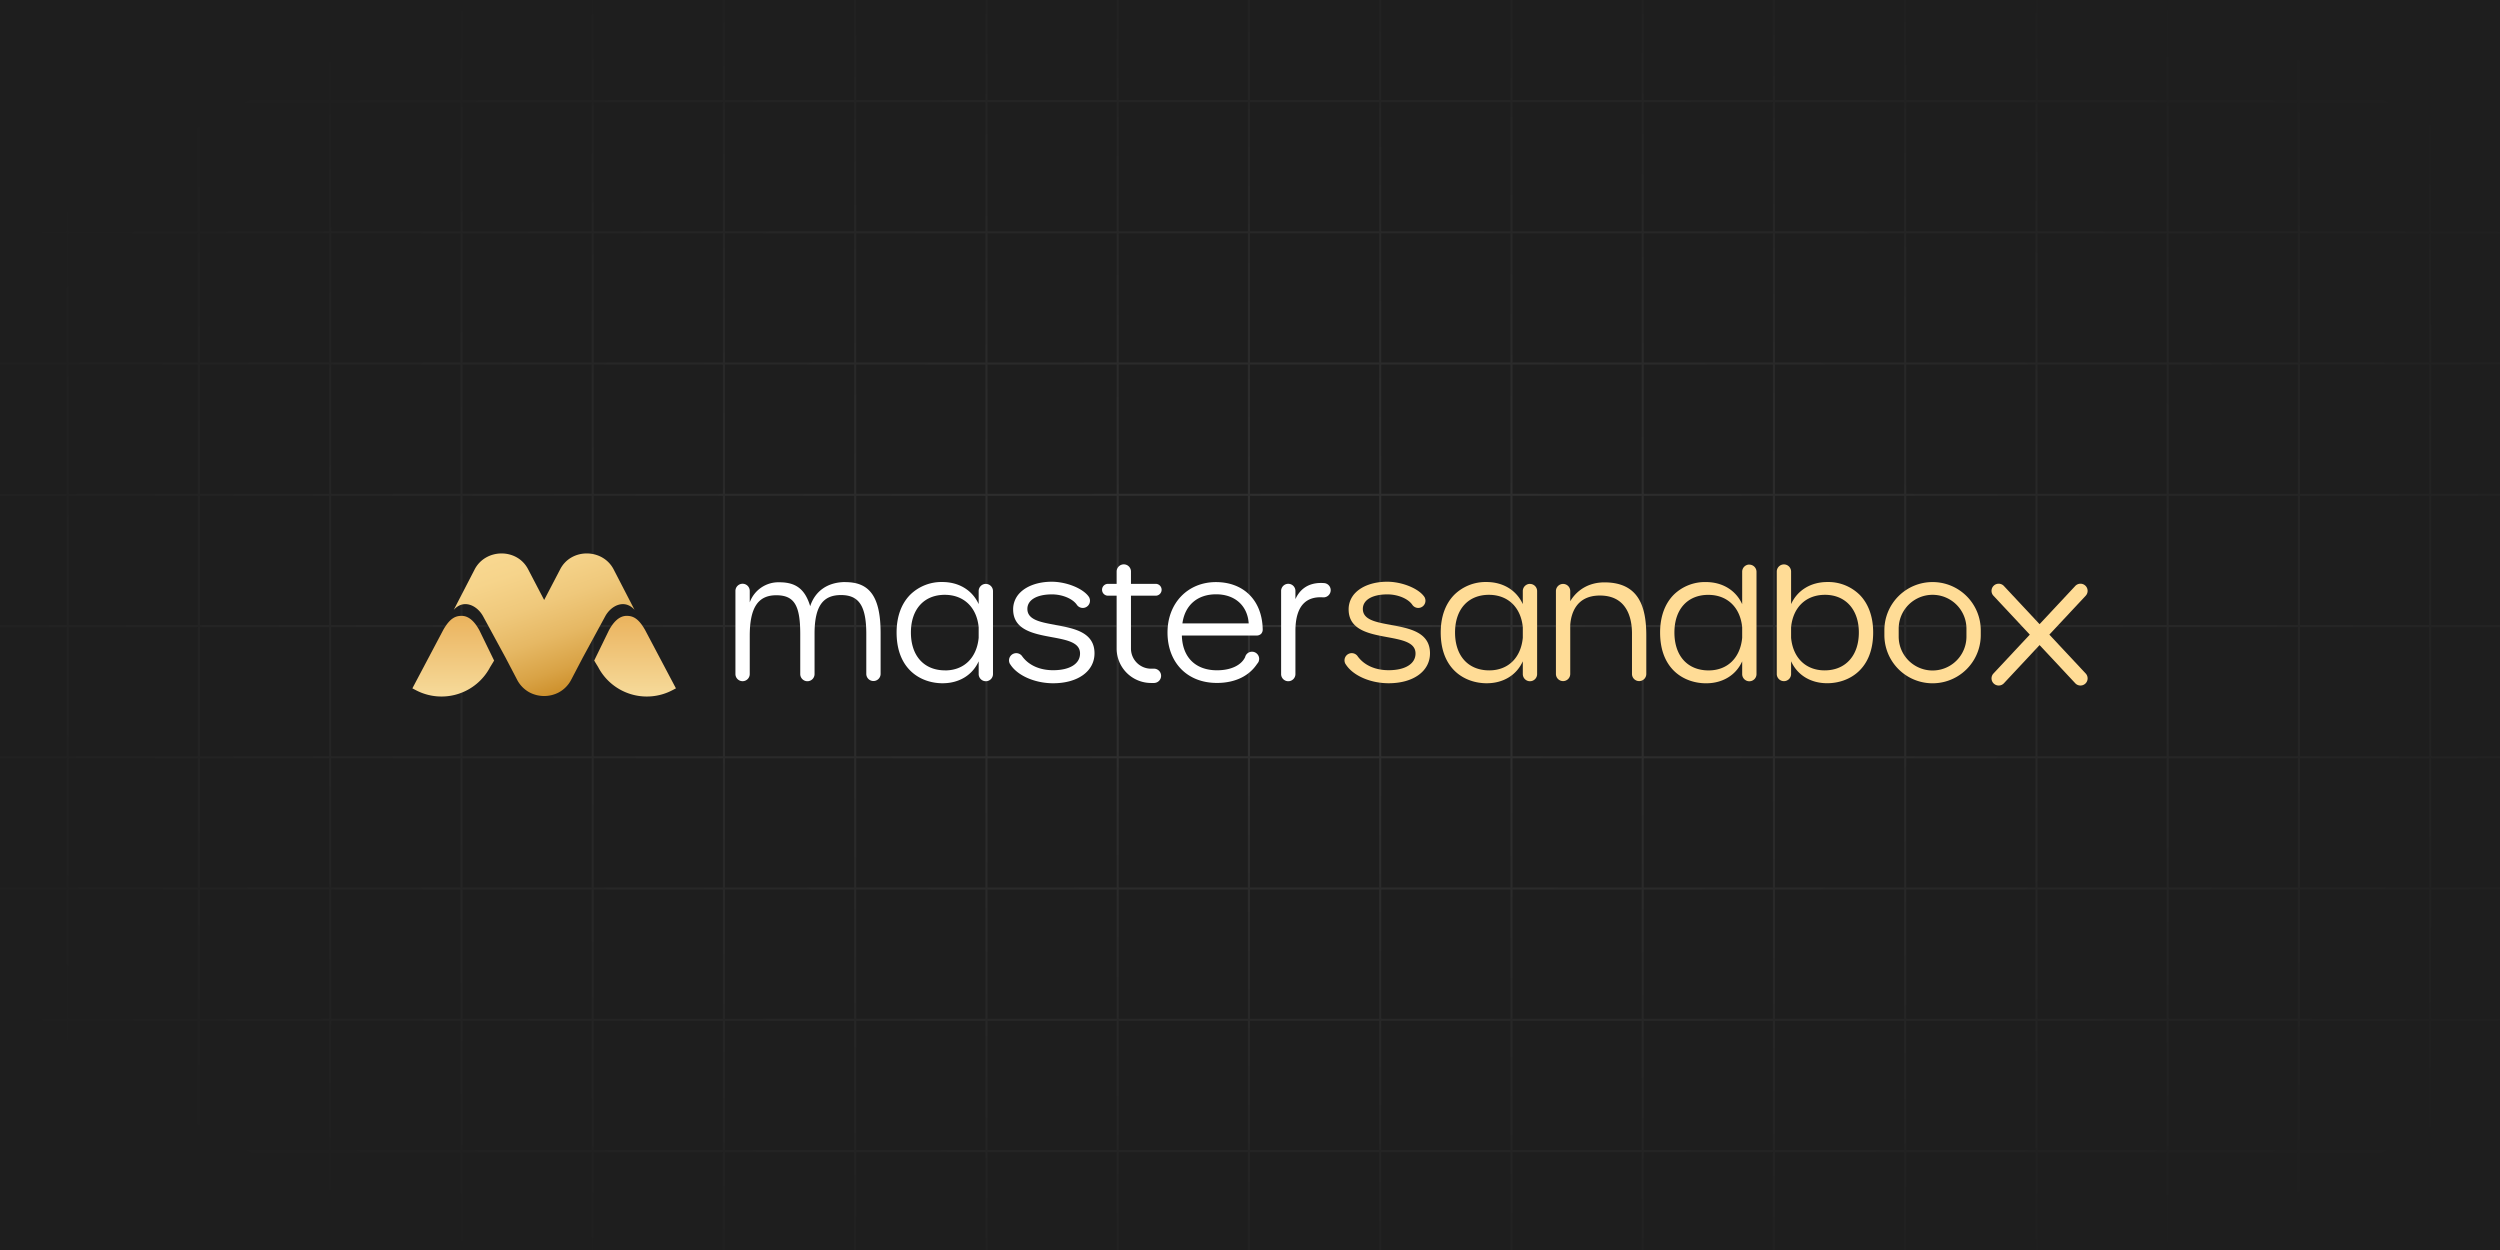 <svg xmlns="http://www.w3.org/2000/svg" xmlns:xlink="http://www.w3.org/1999/xlink" width="1200" height="600" viewBox="0 0 1200 600"><rect x="0" y="0" width="1200" height="600" fill="#808080" stroke="none"/><defs><radialGradient id="a" cx="0.5" cy="0.5" r="0.422" gradientUnits="objectBoundingBox"><stop offset="0" stop-color="#323232"/><stop offset="1" stop-color="#1e1e1e"/></radialGradient><linearGradient id="b" x1="0.5" y1="-1.054" x2="0.5" y2="1.002" gradientUnits="objectBoundingBox"><stop offset="0" stop-color="#c8861c"/><stop offset="0.323" stop-color="#e6a345"/><stop offset="1" stop-color="#f6db9b"/></linearGradient><linearGradient id="c" x1="21.397" y1="-1.054" x2="21.397" y2="1.002" gradientUnits="objectBoundingBox"><stop offset="0" stop-color="#c78a28"/><stop offset="0.323" stop-color="#e6a345"/><stop offset="1" stop-color="#f6db9b"/></linearGradient><linearGradient id="d" x1="0.156" y1="-0.44" x2="0.754" y2="1.009" gradientUnits="objectBoundingBox"><stop offset="0" stop-color="#fcdd98"/><stop offset="0.232" stop-color="#fada94"/><stop offset="0.407" stop-color="#f6d48b"/><stop offset="0.564" stop-color="#efc87b"/><stop offset="0.709" stop-color="#e6b864"/><stop offset="0.847" stop-color="#d9a346"/><stop offset="0.975" stop-color="#c98922"/><stop offset="1" stop-color="#e6a345"/></linearGradient><clipPath id="f"><rect width="1200" height="600"/></clipPath></defs><g id="e" clip-path="url(#f)"><rect width="1200" height="600" fill="#1e1e1e"/><path d="M1575,883H0V0H1639V883Zm1-1h62V820h-62Zm-63,0h62V820h-62Zm-63,0h62V820h-62Zm-63,0h62V820h-62Zm-63,0h62V820h-62Zm-63,0h62V820h-62Zm-63,0h62V820h-62Zm-63,0h62V820h-62Zm-63,0h62V820h-62Zm-63,0h62V820h-62Zm-63,0h62V820H946Zm-63,0h62V820H883Zm-63,0h62V820H820Zm-63,0h62V820H757Zm-63,0h62V820H694Zm-63,0h62V820H631Zm-63,0h62V820H568Zm-63,0h62V820H505Zm-63,0h62V820H442Zm-63,0h62V820H379Zm-63,0h62V820H316Zm-63,0h62V820H253Zm-63,0h62V820H190Zm-63,0h62V820H127Zm-63,0h62V820H64ZM1,882H63V820H1Zm1575-63h62V757h-62Zm-63,0h62V757h-62Zm-63,0h62V757h-62Zm-63,0h62V757h-62Zm-63,0h62V757h-62Zm-63,0h62V757h-62Zm-63,0h62V757h-62Zm-63,0h62V757h-62Zm-63,0h62V757h-62Zm-63,0h62V757h-62Zm-63,0h62V757H946Zm-63,0h62V757H883Zm-63,0h62V757H820Zm-63,0h62V757H757Zm-63,0h62V757H694Zm-63,0h62V757H631Zm-63,0h62V757H568Zm-63,0h62V757H505Zm-63,0h62V757H442Zm-63,0h62V757H379Zm-63,0h62V757H316Zm-63,0h62V757H253Zm-63,0h62V757H190Zm-63,0h62V757H127Zm-63,0h62V757H64ZM1,819H63V757H1Zm1575-63h62V694h-62Zm-63,0h62V694h-62Zm-63,0h62V694h-62Zm-63,0h62V694h-62Zm-63,0h62V694h-62Zm-63,0h62V694h-62Zm-63,0h62V694h-62Zm-63,0h62V694h-62Zm-63,0h62V694h-62Zm-63,0h62V694h-62Zm-63,0h62V694H946Zm-63,0h62V694H883Zm-63,0h62V694H820Zm-63,0h62V694H757Zm-63,0h62V694H694Zm-63,0h62V694H631Zm-63,0h62V694H568Zm-63,0h62V694H505Zm-63,0h62V694H442Zm-63,0h62V694H379Zm-63,0h62V694H316Zm-63,0h62V694H253Zm-63,0h62V694H190Zm-63,0h62V694H127Zm-63,0h62V694H64ZM1,756H63V694H1Zm1575-63h62V631h-62Zm-63,0h62V631h-62Zm-63,0h62V631h-62Zm-63,0h62V631h-62Zm-63,0h62V631h-62Zm-63,0h62V631h-62Zm-63,0h62V631h-62Zm-63,0h62V631h-62Zm-63,0h62V631h-62Zm-63,0h62V631h-62Zm-63,0h62V631H946Zm-63,0h62V631H883Zm-63,0h62V631H820Zm-63,0h62V631H757Zm-63,0h62V631H694Zm-63,0h62V631H631Zm-63,0h62V631H568Zm-63,0h62V631H505Zm-63,0h62V631H442Zm-63,0h62V631H379Zm-63,0h62V631H316Zm-63,0h62V631H253Zm-63,0h62V631H190Zm-63,0h62V631H127Zm-63,0h62V631H64ZM1,693H63V631H1Zm1575-63h62V568h-62Zm-63,0h62V568h-62Zm-63,0h62V568h-62Zm-63,0h62V568h-62Zm-63,0h62V568h-62Zm-63,0h62V568h-62Zm-63,0h62V568h-62Zm-63,0h62V568h-62Zm-63,0h62V568h-62Zm-63,0h62V568h-62Zm-63,0h62V568H946Zm-63,0h62V568H883Zm-63,0h62V568H820Zm-63,0h62V568H757Zm-63,0h62V568H694Zm-63,0h62V568H631Zm-63,0h62V568H568Zm-63,0h62V568H505Zm-63,0h62V568H442Zm-63,0h62V568H379Zm-63,0h62V568H316Zm-63,0h62V568H253Zm-63,0h62V568H190Zm-63,0h62V568H127Zm-63,0h62V568H64ZM1,630H63V568H1Zm1575-63h62V505h-62Zm-63,0h62V505h-62Zm-63,0h62V505h-62Zm-63,0h62V505h-62Zm-63,0h62V505h-62Zm-63,0h62V505h-62Zm-63,0h62V505h-62Zm-63,0h62V505h-62Zm-63,0h62V505h-62Zm-63,0h62V505h-62Zm-63,0h62V505H946Zm-63,0h62V505H883Zm-63,0h62V505H820Zm-63,0h62V505H757Zm-63,0h62V505H694Zm-63,0h62V505H631Zm-63,0h62V505H568Zm-63,0h62V505H505Zm-63,0h62V505H442Zm-63,0h62V505H379Zm-63,0h62V505H316Zm-63,0h62V505H253Zm-63,0h62V505H190Zm-63,0h62V505H127Zm-63,0h62V505H64ZM1,567H63V505H1Zm1575-63h62V442h-62Zm-63,0h62V442h-62Zm-63,0h62V442h-62Zm-63,0h62V442h-62Zm-63,0h62V442h-62Zm-63,0h62V442h-62Zm-63,0h62V442h-62Zm-63,0h62V442h-62Zm-63,0h62V442h-62Zm-63,0h62V442h-62Zm-63,0h62V442H946Zm-63,0h62V442H883Zm-63,0h62V442H820Zm-63,0h62V442H757Zm-63,0h62V442H694Zm-63,0h62V442H631Zm-63,0h62V442H568Zm-63,0h62V442H505Zm-63,0h62V442H442Zm-63,0h62V442H379Zm-63,0h62V442H316Zm-63,0h62V442H253Zm-63,0h62V442H190Zm-63,0h62V442H127Zm-63,0h62V442H64ZM1,504H63V442H1Zm1575-63h62V379h-62Zm-63,0h62V379h-62Zm-63,0h62V379h-62Zm-63,0h62V379h-62Zm-63,0h62V379h-62Zm-63,0h62V379h-62Zm-63,0h62V379h-62Zm-63,0h62V379h-62Zm-63,0h62V379h-62Zm-63,0h62V379h-62Zm-63,0h62V379H946Zm-63,0h62V379H883Zm-63,0h62V379H820Zm-63,0h62V379H757Zm-63,0h62V379H694Zm-63,0h62V379H631Zm-63,0h62V379H568Zm-63,0h62V379H505Zm-63,0h62V379H442Zm-63,0h62V379H379Zm-63,0h62V379H316Zm-63,0h62V379H253Zm-63,0h62V379H190Zm-63,0h62V379H127Zm-63,0h62V379H64ZM1,441H63V379H1Zm1575-63h62V316h-62Zm-63,0h62V316h-62Zm-63,0h62V316h-62Zm-63,0h62V316h-62Zm-63,0h62V316h-62Zm-63,0h62V316h-62Zm-63,0h62V316h-62Zm-63,0h62V316h-62Zm-63,0h62V316h-62Zm-63,0h62V316h-62Zm-63,0h62V316H946Zm-63,0h62V316H883Zm-63,0h62V316H820Zm-63,0h62V316H757Zm-63,0h62V316H694Zm-63,0h62V316H631Zm-63,0h62V316H568Zm-63,0h62V316H505Zm-63,0h62V316H442Zm-63,0h62V316H379Zm-63,0h62V316H316Zm-63,0h62V316H253Zm-63,0h62V316H190Zm-63,0h62V316H127Zm-63,0h62V316H64ZM1,378H63V316H1Zm1575-63h62V253h-62Zm-63,0h62V253h-62Zm-63,0h62V253h-62Zm-63,0h62V253h-62Zm-63,0h62V253h-62Zm-63,0h62V253h-62Zm-63,0h62V253h-62Zm-63,0h62V253h-62Zm-63,0h62V253h-62Zm-63,0h62V253h-62Zm-63,0h62V253H946Zm-63,0h62V253H883Zm-63,0h62V253H820Zm-63,0h62V253H757Zm-63,0h62V253H694Zm-63,0h62V253H631Zm-63,0h62V253H568Zm-63,0h62V253H505Zm-63,0h62V253H442Zm-63,0h62V253H379Zm-63,0h62V253H316Zm-63,0h62V253H253Zm-63,0h62V253H190Zm-63,0h62V253H127Zm-63,0h62V253H64ZM1,315H63V253H1Zm1575-63h62V190h-62Zm-63,0h62V190h-62Zm-63,0h62V190h-62Zm-63,0h62V190h-62Zm-63,0h62V190h-62Zm-63,0h62V190h-62Zm-63,0h62V190h-62Zm-63,0h62V190h-62Zm-63,0h62V190h-62Zm-63,0h62V190h-62Zm-63,0h62V190H946Zm-63,0h62V190H883Zm-63,0h62V190H820Zm-63,0h62V190H757Zm-63,0h62V190H694Zm-63,0h62V190H631Zm-63,0h62V190H568Zm-63,0h62V190H505Zm-63,0h62V190H442Zm-63,0h62V190H379Zm-63,0h62V190H316Zm-63,0h62V190H253Zm-63,0h62V190H190Zm-63,0h62V190H127Zm-63,0h62V190H64ZM1,252H63V190H1Zm1575-63h62V127h-62Zm-63,0h62V127h-62Zm-63,0h62V127h-62Zm-63,0h62V127h-62Zm-63,0h62V127h-62Zm-63,0h62V127h-62Zm-63,0h62V127h-62Zm-63,0h62V127h-62Zm-63,0h62V127h-62Zm-63,0h62V127h-62Zm-63,0h62V127H946Zm-63,0h62V127H883Zm-63,0h62V127H820Zm-63,0h62V127H757Zm-63,0h62V127H694Zm-63,0h62V127H631Zm-63,0h62V127H568Zm-63,0h62V127H505Zm-63,0h62V127H442Zm-63,0h62V127H379Zm-63,0h62V127H316Zm-63,0h62V127H253Zm-63,0h62V127H190Zm-63,0h62V127H127Zm-63,0h62V127H64ZM1,189H63V127H1Zm1575-63h62V64h-62Zm-63,0h62V64h-62Zm-63,0h62V64h-62Zm-63,0h62V64h-62Zm-63,0h62V64h-62Zm-63,0h62V64h-62Zm-63,0h62V64h-62Zm-63,0h62V64h-62Zm-63,0h62V64h-62Zm-63,0h62V64h-62Zm-63,0h62V64H946Zm-63,0h62V64H883Zm-63,0h62V64H820Zm-63,0h62V64H757Zm-63,0h62V64H694Zm-63,0h62V64H631Zm-63,0h62V64H568Zm-63,0h62V64H505Zm-63,0h62V64H442Zm-63,0h62V64H379Zm-63,0h62V64H316Zm-63,0h62V64H253Zm-63,0h62V64H190Zm-63,0h62V64H127Zm-63,0h62V64H64ZM1,126H63V64H1ZM1576,63h62V1h-62Zm-63,0h62V1h-62Zm-63,0h62V1h-62Zm-63,0h62V1h-62Zm-63,0h62V1h-62Zm-63,0h62V1h-62Zm-63,0h62V1h-62Zm-63,0h62V1h-62Zm-63,0h62V1h-62Zm-63,0h62V1h-62Zm-63,0h62V1H946Zm-63,0h62V1H883Zm-63,0h62V1H820Zm-63,0h62V1H757Zm-63,0h62V1H694Zm-63,0h62V1H631Zm-63,0h62V1H568Zm-63,0h62V1H505Zm-63,0h62V1H442Zm-63,0h62V1H379Zm-63,0h62V1H316Zm-63,0h62V1H253Zm-63,0h62V1H190Zm-63,0h62V1H127ZM64,63h62V1H64ZM1,63H63V1H1Z" transform="translate(-220 -141)" fill="url(#a)"/><g transform="translate(197.939 265.658)"><path d="M600.954,178.694c-3.309-5.857-6.093-6.727-8.807-6.727-3.984,0-6.753,3.684-8.524,6.953l-7.068,14.514,1.925,3.158a26.366,26.366,0,0,0,35.477,11.132l1.837-.958Z" transform="translate(-489.283 -142.012)" fill="url(#b)"/><path d="M531.006,178.694c3.309-5.857,6.093-6.727,8.808-6.727,3.983,0,6.752,3.684,8.522,6.953l7.068,14.514-1.925,3.158A26.367,26.367,0,0,1,518,207.723l-1.837-.958Z" transform="translate(-516.166 -142.012)" fill="url(#c)"/><path d="M606.79,159.144c-5.153-10.4-20.622-10.631-25.866-.157l-7.619,14.592-7.621-14.592c-5.242-10.473-20.711-10.238-25.866.157l-9.912,19.179c4.706-5.341,11.3-2.194,14.174,3.242l10.691,19.679,5.469,10.457a14.494,14.494,0,0,0,6.227,6.336,15.129,15.129,0,0,0,13.674,0,14.5,14.5,0,0,0,6.226-6.336l5.469-10.457,10.691-19.679c2.872-5.435,9.469-8.583,14.174-3.242Z" transform="translate(-510.048 -151.239)" fill="url(#d)"/></g><g transform="translate(-154.53 -271.204)"><g transform="translate(507.537 542.154)"><path d="M126.625,120.876h-1.451a9.669,9.669,0,0,1-9.658-9.658V85.833h11.872a2.844,2.844,0,0,0,0-5.688H115.516v-5.86a3.436,3.436,0,1,0-6.871,0v5.86h-4.161a2.844,2.844,0,0,0,0,5.688h4.161v25.385a16.528,16.528,0,0,0,16.51,16.51h1.451a3.436,3.436,0,0,0,0-6.871Z" transform="translate(74.34 -70.85)" fill="#fff"/><path d="M92.8,76.157a3.446,3.446,0,0,0-3.436,3.436v6.28C86.349,79.23,79.936,75.26,71.92,75.26a21.425,21.425,0,0,0-15.288,5.974c-4.352,4.314-6.661,10.612-6.661,18.247,0,17.827,11.681,24.259,21.8,24.374h.267c8,0,14.353-3.932,17.331-10.536v6.07a3.436,3.436,0,1,0,6.871,0V79.612A3.446,3.446,0,0,0,92.8,76.176ZM73.256,117.671c-10.116,0-16.415-6.967-16.415-18.19s6.375-18.075,16.243-18.075c9.123,0,15.365,5.974,16.281,15.575v5.058c-.916,9.658-7.081,15.651-16.109,15.651Z" transform="translate(27.389 -66.843)" fill="#fff"/><path d="M62.234,75.27h0c-8.4,0-14.525,4.218-16.911,11.6-2.462-8.15-6.795-11.49-14.773-11.49a14.644,14.644,0,0,0-14.239,9.639v-5.44a3.436,3.436,0,1,0-6.871,0V119.36a3.436,3.436,0,1,0,6.871,0V101.113c0-13.494,3.932-19.507,12.731-19.507s11.509,5.077,11.509,18.724v15.842h0v3.207a3.436,3.436,0,1,0,6.871,0V99.625c.115-12.674,3.932-18.113,12.693-18.113s12.139,5.421,12.139,18.724V119.4a3.436,3.436,0,0,0,6.871,0V99.854c0-17.216-5.039-24.546-16.854-24.546Z" transform="translate(-9.44 -66.834)" fill="#fff"/><path d="M100.552,95.918c-7.234-1.317-13.494-2.443-13.494-7.692,0-4.295,4.524-6.967,11.8-6.967,4.867,0,9.715,1.966,11.8,4.791l.057.076a3.454,3.454,0,0,0,6.394-1.832,3.4,3.4,0,0,0-.363-1.527h.038l-.153-.248a.336.336,0,0,0-.076-.1,2.792,2.792,0,0,1-.172-.248C113.493,78.3,105.763,75.209,98.8,75.19H98.72c-6.3,0-11.8,1.89-15.117,5.192a11.189,11.189,0,0,0-3.378,8.055c0,9.925,9.83,11.738,18.5,13.342,7.31,1.355,13.609,2.519,13.609,7.864,0,4.943-4.943,8.016-12.884,8.016-6.318,0-11.528-2.271-14.678-6.394l-.057-.057a3.442,3.442,0,0,0-3-1.737,3.486,3.486,0,0,0-3.474,3.474,3.381,3.381,0,0,0,.305,1.393h-.019l.134.248a1.06,1.06,0,0,0,.115.153,1.591,1.591,0,0,0,.153.229c3.417,5.287,11.738,8.952,20.5,8.952,11.872,0,19.85-5.783,19.85-14.372,0-10.211-9.963-12.006-18.743-13.609Z" transform="translate(53.077 -66.906)" fill="#fff"/><path d="M163.049,100.093a2.993,2.993,0,0,0,.744-2.233c-.267-13.723-9.085-22.58-22.465-22.58S118.1,85.243,118.1,99.482s9.3,24.2,23.668,24.2h.63c8.4-.153,14.964-3.417,18.762-9.219a3.1,3.1,0,0,0,.63-.935h0l.153-.248h-.057a3.914,3.914,0,0,0,.21-1.145,3.446,3.446,0,0,0-3.436-3.436,3.4,3.4,0,0,0-3.283,2.5v.057c-1.87,3.989-6.909,6.356-13.513,6.356-10.307,0-16.605-6.222-16.873-16.682H160.74a3.155,3.155,0,0,0,2.31-.821Zm-37.792-5c1.183-8.742,7.215-13.952,16.166-13.952s15.04,5.344,15.67,13.952H125.258Z" transform="translate(89.297 -66.825)" fill="#fff"/><path d="M167.188,75.539h-.153c-8.265-.515-11.91,4.142-13.494,7.73V79.394a3.436,3.436,0,1,0-6.871,0v39.777a3.436,3.436,0,1,0,6.871,0V98.519c0-6.28,1.412-10.822,4.218-13.437,2.138-2,5.115-2.92,8.837-2.691h.191c.076,0,.172.019.248.019a3.446,3.446,0,0,0,3.436-3.436,3.4,3.4,0,0,0-3.264-3.417Z" transform="translate(115.257 -66.625)" fill="#fff"/></g><g transform="translate(798.82 542.173)"><path d="M229.641,76.157a3.446,3.446,0,0,0-3.436,3.436v6.28c-3.016-6.642-9.429-10.612-17.445-10.612a21.425,21.425,0,0,0-15.288,5.974c-4.352,4.314-6.661,10.612-6.661,18.247,0,17.827,11.681,24.259,21.8,24.374h.267c8,0,14.353-3.932,17.331-10.536v6.07a3.436,3.436,0,1,0,6.871,0V79.612a3.446,3.446,0,0,0-3.436-3.436ZM210.1,117.671c-10.116,0-16.415-6.967-16.415-18.19s6.375-18.075,16.243-18.075c9.123,0,15.365,5.974,16.281,15.575v5.039c-.916,9.658-7.081,15.651-16.109,15.651Z" transform="translate(-139.551 -66.862)" fill="#ffdc96"/><path d="M284.811,70.87a3.446,3.446,0,0,0-3.436,3.436V89.88c-3.016-6.642-9.429-10.612-17.445-10.612a21.425,21.425,0,0,0-15.288,5.974c-4.352,4.314-6.661,10.612-6.661,18.247,0,17.827,11.681,24.259,21.8,24.374h.267c8,0,14.353-3.932,17.331-10.536v6.07a3.436,3.436,0,1,0,6.871,0V74.344a3.446,3.446,0,0,0-3.436-3.436Zm-19.545,50.809c-10.116,0-16.415-6.967-16.415-18.19s6.375-18.075,16.243-18.075c9.123,0,15.365,5.974,16.281,15.575v5.039C280.459,115.686,274.294,121.679,265.266,121.679Z" transform="translate(-89.42 -70.851)" fill="#ffdc96"/><path d="M310.925,85.232a21.458,21.458,0,0,0-15.288-5.974c-8.016,0-14.43,3.97-17.445,10.612V74.3a3.436,3.436,0,1,0-6.871,0v49.053a3.436,3.436,0,1,0,6.871,0v-6.07c2.978,6.6,9.333,10.555,17.331,10.555h.267c10.116-.115,21.8-6.547,21.8-24.374,0-7.616-2.31-13.933-6.661-18.247ZM294.3,121.669c-9.028,0-15.212-5.993-16.109-15.651v-5.039c.916-9.6,7.158-15.575,16.281-15.575,9.868,0,16.243,7.1,16.243,18.075S304.436,121.669,294.3,121.669Z" transform="translate(-62.759 -70.86)" fill="#ffdc96"/><path d="M184.362,95.918c-7.234-1.317-13.494-2.443-13.494-7.692,0-4.295,4.524-6.967,11.8-6.967,4.867,0,9.715,1.966,11.8,4.791l.057.076a3.454,3.454,0,0,0,6.394-1.832,3.4,3.4,0,0,0-.363-1.527h.038l-.153-.248a.335.335,0,0,0-.076-.1,2.793,2.793,0,0,1-.172-.248c-2.882-3.875-10.612-6.967-17.579-6.986h-.076c-6.3,0-11.8,1.89-15.117,5.192a11.189,11.189,0,0,0-3.378,8.055c0,9.925,9.83,11.738,18.5,13.342,7.31,1.355,13.609,2.519,13.609,7.864,0,4.943-4.943,8.016-12.884,8.016-6.318,0-11.528-2.271-14.678-6.394l-.057-.057a3.466,3.466,0,0,0-6.47,1.737,3.381,3.381,0,0,0,.305,1.393h-.019l.134.248a1.061,1.061,0,0,0,.114.153,1.593,1.593,0,0,0,.153.229c3.417,5.287,11.738,8.952,20.5,8.952,11.872,0,19.85-5.783,19.85-14.372,0-10.211-9.963-12.006-18.743-13.609Z" transform="translate(-160.991 -66.925)" fill="#ffdc96"/><path d="M239.257,75.35c-10.269-.057-15.079,6.432-16.605,9.066V79.587a3.436,3.436,0,1,0-6.871,0v39.777a3.436,3.436,0,0,0,6.871,0V95.849c.344-5,2.539-14.181,14.239-14.181,16.052,0,15.4,16.529,15.4,19.22h0v18.476a3.436,3.436,0,0,0,6.871,0V100.888c0-13.609-3.436-25.443-19.907-25.538Z" transform="translate(-113.227 -66.78)" fill="#ffdc96"/><path d="M353.087,100.125l17.445-18.667a3.43,3.43,0,1,0-5.02-4.676L348.391,95.106,331.27,76.782a3.43,3.43,0,0,0-5.02,4.676L343.7,100.125l-17.445,18.667a3.418,3.418,0,0,0,.172,4.848,3.47,3.47,0,0,0,2.348.916,3.386,3.386,0,0,0,2.5-1.088l17.121-18.323,17.121,18.323a3.386,3.386,0,0,0,2.5,1.088,3.47,3.47,0,0,0,2.348-.916,3.436,3.436,0,0,0,.172-4.848Z" transform="translate(-13.686 -66.476)" fill="#ffdc96"/><path d="M321.513,75.27A23.142,23.142,0,0,0,298.38,98.4v2.329a23.133,23.133,0,1,0,46.266,0V98.4A23.142,23.142,0,0,0,321.513,75.27Zm16.262,26.187a16.262,16.262,0,1,1-32.524,0v-3.8a16.262,16.262,0,1,1,32.524,0Z" transform="translate(-38.17 -66.853)" fill="#ffdc96"/></g></g></g></svg>